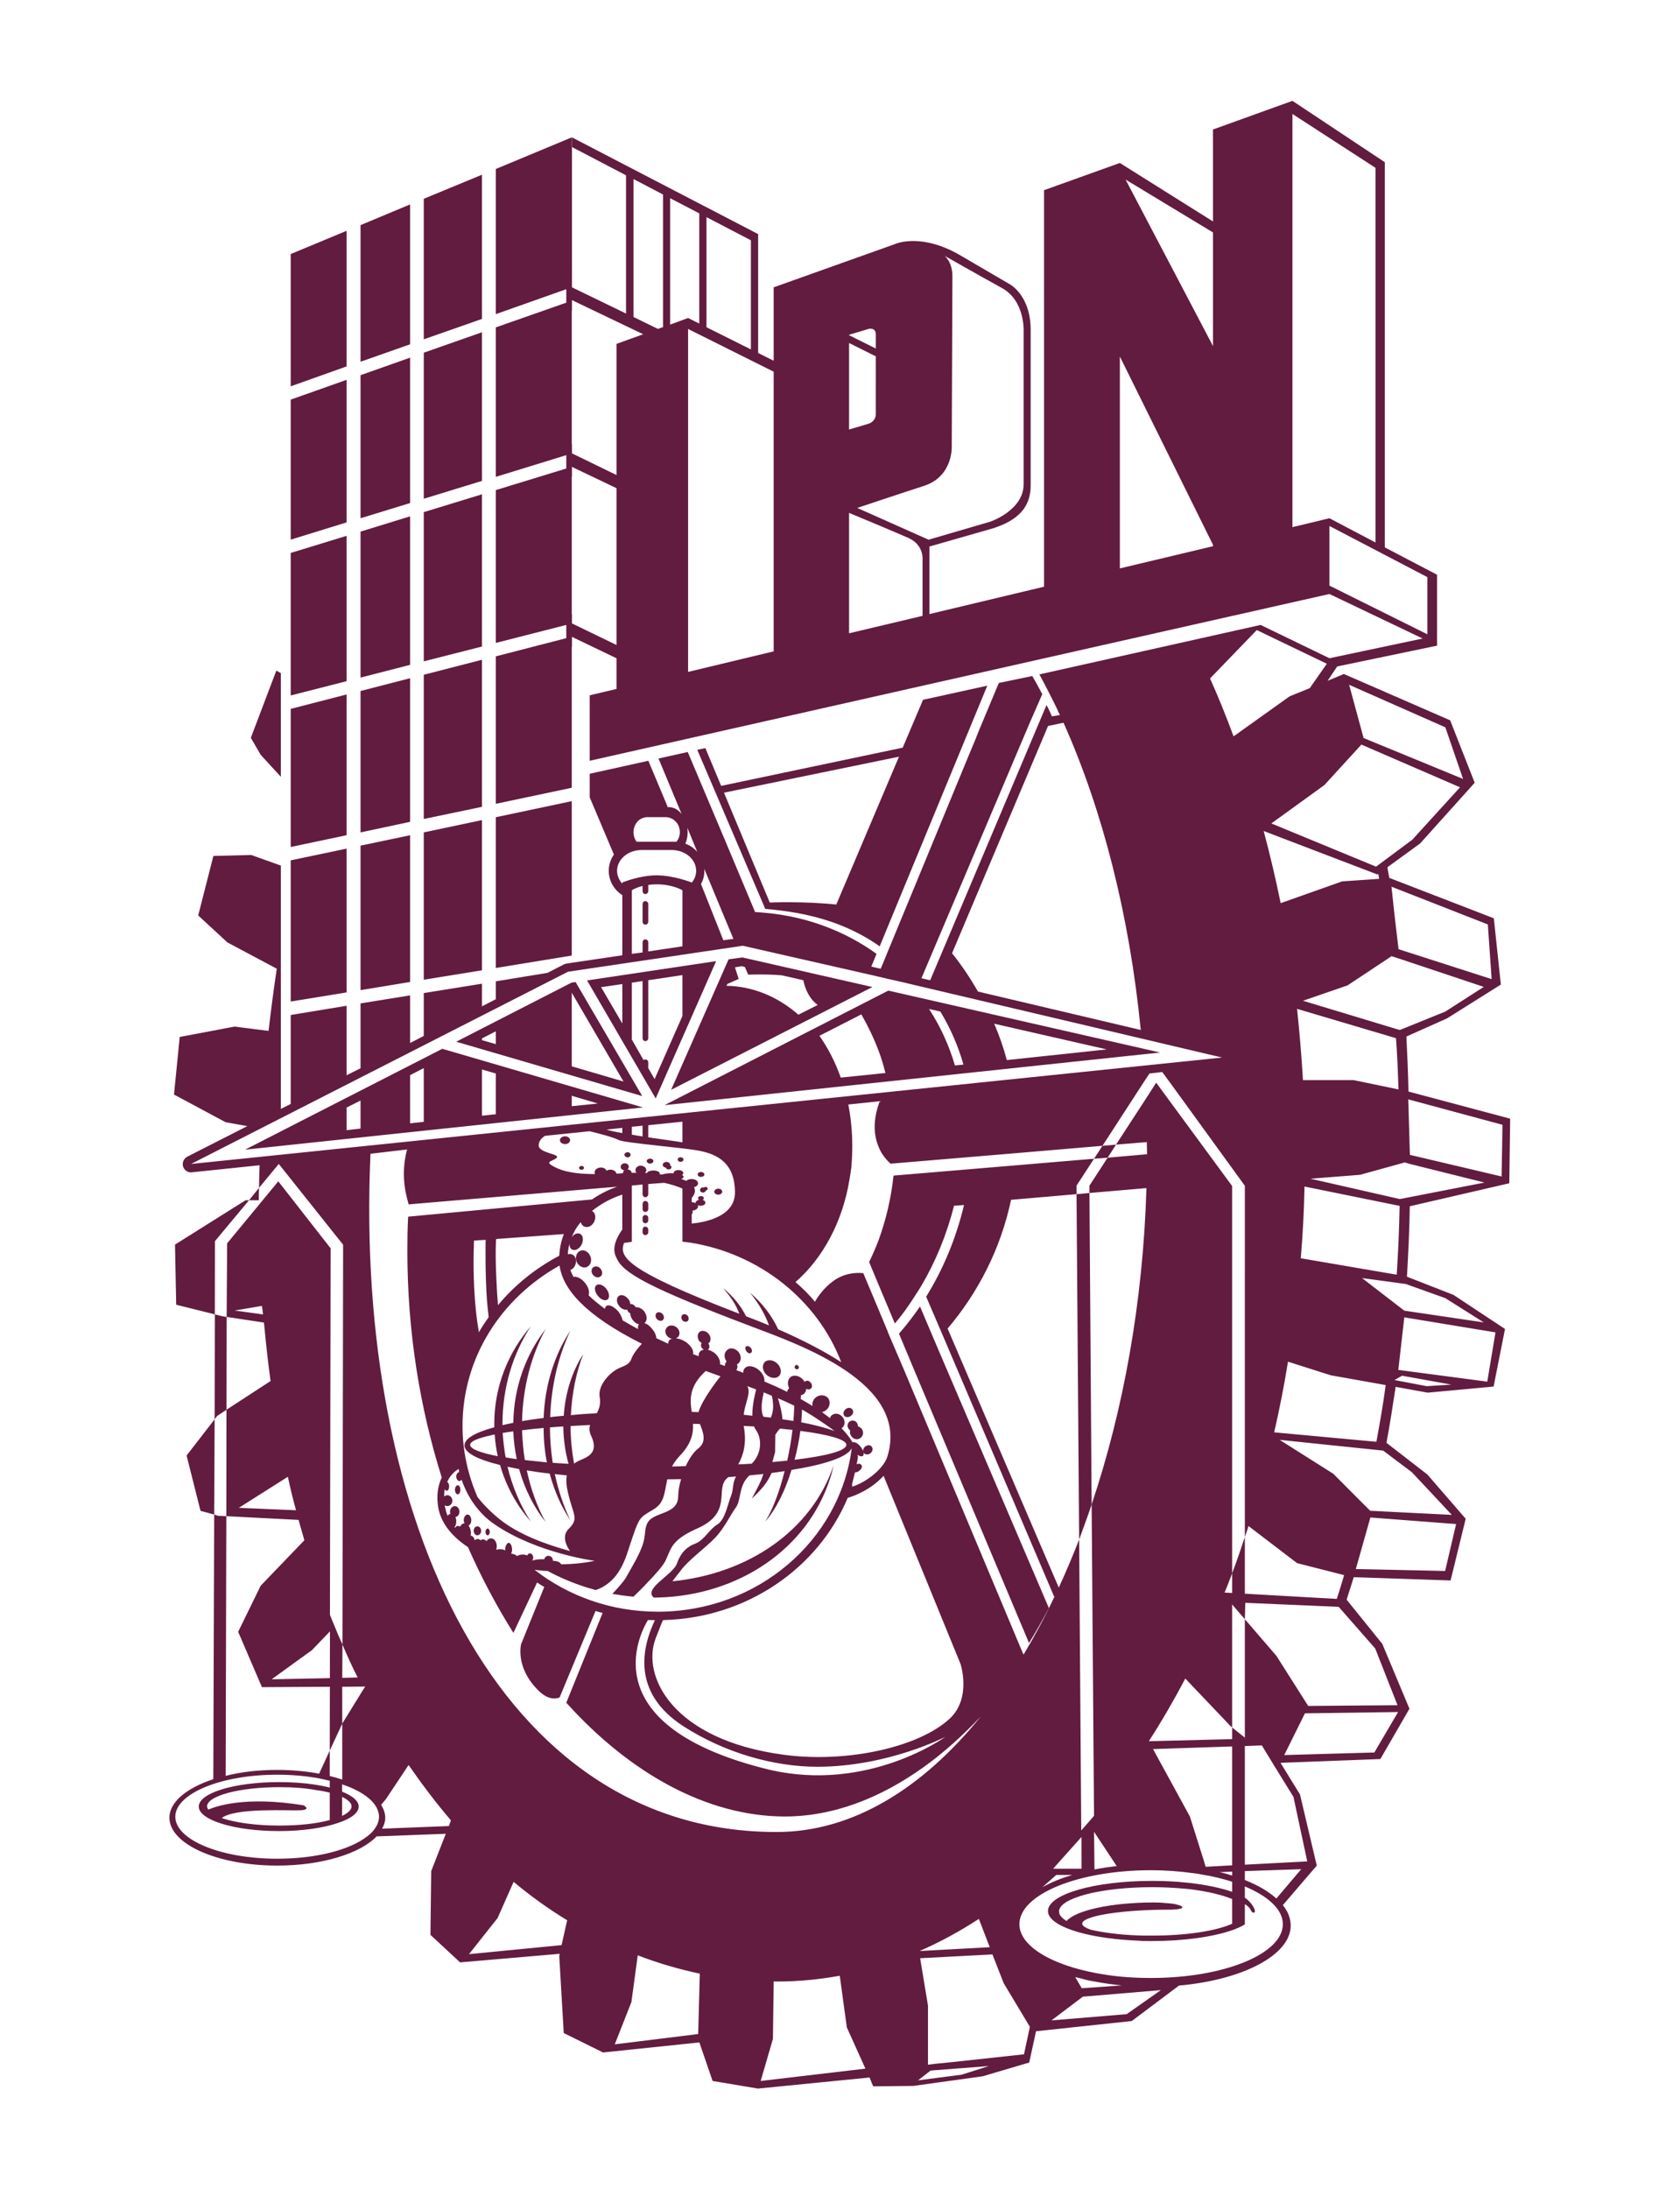 <?xml version="1.0" encoding="UTF-8" standalone="no"?>
<svg
   xmlns:dc="http://purl.org/dc/elements/1.1/"
   xmlns:cc="http://creativecommons.org/ns#"
   xmlns:rdf="http://www.w3.org/1999/02/22-rdf-syntax-ns#"
   xmlns:svg="http://www.w3.org/2000/svg"
   xmlns="http://www.w3.org/2000/svg"
   viewBox="0 0 812.599 1058.268"
   height="1058.268"
   width="812.599"
   xml:space="preserve"
   id="svg2"
   version="1.1"><defs
     id="defs6"><clipPath
       id="clipPath18"
       clipPathUnits="userSpaceOnUse"><path
         id="path16"
         d="M 0,793.701 H 609.449 V 0 H 0 Z" /></clipPath></defs><g
     transform="matrix(1.333,0,0,-1.333,0,1058.268)"
     id="g10"><g
       id="g12"><g
         clip-path="url(#clipPath18)"
         id="g14"><g
           transform="translate(326.206,519.454)"
           id="g20"><path
             id="path22"
             style="fill:#621c3f;fill-opacity:1;fill-rule:nonzero;stroke:none"
             d="m 0,0 -22.756,-53.626 c -12.031,1.251 -24.135,0.729 -24.135,0.729 l -16.611,39.838 z m -7.336,-68.54 c 0.108,-0.093 0.156,-0.206 0.317,-0.285 L 32.043,25.754 8.731,20.635 1.346,3.267 l -65.875,-13.853 -5.723,13.693 -2.947,-0.619 24.674,-57.7 c 15.531,-1.299 28.951,-4.895 41.189,-13.328" /></g><g
           transform="translate(373.384,197.992)"
           id="g24"><path
             id="path26"
             style="fill:#621c3f;fill-opacity:1;fill-rule:nonzero;stroke:none"
             d="m 0,0 c 2.551,4.089 4.879,8.303 7.225,12.631 l -41.248,96.383 -5.532,13.028 c -2.377,-3.473 -4.914,-6.754 -7.623,-9.86 l 4.641,-11.093 z" /></g><g
           transform="translate(101.901,512.166)"
           id="g28"><path
             id="path30"
             style="fill:#621c3f;fill-opacity:1;fill-rule:nonzero;stroke:none"
             d="m 0,0 v 37.588 l -1.631,0.918 -9.252,-24.371 3.578,-6.181 z" /></g><g
           transform="translate(524.454,323.059)"
           id="g32"><path
             id="path34"
             style="fill:#621c3f;fill-opacity:1;fill-rule:nonzero;stroke:none"
             d="m 0,0 13.945,-8.797 -28.84,4.264 -15.324,11.822 15.879,-2.156 z m 15.217,-30.283 -32.284,4.262 2.172,19.064 33.09,-5.452 z m -21.965,-1.635 -11.713,2.221 2.773,1.568 17.877,-3.232 z m -5.356,-31.25 14.45,-15.436 -28.985,1.459 h -0.57 l -2.565,2.537 -10.888,10.919 -19.459,12.298 37.57,-3.901 z m 12.026,-35.782 -32.281,0.696 h -0.124 l 5.118,18.114 0.156,0.585 31.111,-2.377 z m -25.371,-28.115 8.097,-20.569 -32.408,-0.268 -2.849,4.481 -8.704,13.709 -11.439,13.264 v -42.947 l 0.08,-0.422 h -0.08 v 0.422 l -4.613,3.681 v -4.219 l -30.221,-0.761 c 4.658,7.227 9.062,14.836 13.232,22.725 l 16.323,-17.16 0.666,-0.585 v 44.625 l 4.613,-5.359 0.156,5.945 33.883,-1.443 z m -0.317,-37.719 -32.691,-0.933 7.512,15.137 33.798,0.474 z m -29.349,-16.098 5.006,-23.405 -22.643,-1.19 v 17.844 5.798 19.399 l 3.771,0.128 2.393,0.097 4.596,-7.544 z m -6.198,-36.861 c -2.82,2.534 -6.638,4.818 -11.439,6.705 v 3.232 l 20.459,0.697 z m -35.939,-2.252 c -0.793,0.256 -1.824,0.416 -3.219,0.524 -1.553,0.161 -3.375,0.287 -5.482,0.287 -15.326,0 -28.194,-2.885 -31.487,-6.718 -1.793,1.095 -2.742,2.233 -2.742,3.456 0,4.844 15.131,8.81 33.752,8.81 3.694,0 7.227,-0.16 10.569,-0.447 1.222,-0.064 2.38,-0.205 3.412,-0.313 6.273,-0.793 11.519,-2.048 15.084,-3.552 v -8.951 c -5.91,-2.649 -16.719,-4.301 -29.065,-4.301 h -1.506 c -1.187,0 -2.423,0 -3.582,0.064 -6.509,0.239 -12.422,0.986 -17.144,2.061 -1.949,0.698 -3.108,1.445 -3.108,2.221 0,2.628 12.868,4.849 29.19,5.054 h 2.346 c 0.509,0 0.953,0 1.394,0.051 4.041,0.122 4.44,1.088 1.588,1.754 m 19.887,12.016 v -1.447 c -1.455,0.46 -2.899,0.909 -4.563,1.242 z m -8.414,1.804 -1.192,-0.064 -0.713,2.381 -5.006,15.848 -13.377,24.468 28.702,0.947 v -26.637 -5.47 -11.012 z m 26.812,-20.885 c 0,-10.806 -21.457,-19.508 -47.826,-19.508 -5.992,0 -11.631,0.378 -16.91,1.255 -1.03,0.139 -2.11,0.313 -3.059,0.517 -16.447,3.091 -27.795,9.893 -27.795,17.736 0,10.808 21.315,19.574 47.764,19.574 5.324,0 10.619,-0.417 15.418,-1.082 1.142,-0.109 2.267,-0.332 3.33,-0.537 3.85,-0.601 7.432,-1.523 10.68,-2.554 v -3.658 c -3.645,1.253 -8.178,2.264 -13.344,2.962 -1.063,0.172 -2.219,0.288 -3.375,0.382 -3.883,0.429 -8.018,0.615 -12.346,0.615 -20.885,0 -37.763,-4.863 -37.763,-10.934 0,-5.305 13.218,-9.694 30.728,-10.647 1.236,-0.078 2.344,-0.078 3.582,-0.225 1.154,0 2.266,-0.012 3.453,-0.012 11.631,0 22.125,1.523 29.065,3.929 1.791,0.62 3.343,1.35 4.613,2.104 v 3.7 0.901 0.152 2.585 c 0.758,-0.408 1.744,-1.171 2.344,-2.487 0,0 0.349,-0.807 1.111,-0.519 0.682,0.205 -0.271,3.103 -3.455,5.355 v 0.077 4.012 c 8.414,-3.519 13.785,-8.324 13.785,-13.693 m -75.338,-19.176 c 1.426,-0.332 2.901,-0.741 4.405,-1.125 0.998,-0.224 1.984,-0.378 2.98,-0.557 2.98,-0.57 6.227,-1.03 9.525,-1.344 l -14.533,-1.031 z m 18.67,-13.455 -27.289,-2.265 11.393,8.605 28.287,2.374 z m -37.258,-14.564 -26.892,-2.917 -5.549,-0.55 -2.393,-0.301 v 21.422 l -2.849,17.193 26.24,1.382 4.088,-10.462 9.494,-15.798 z m -22.599,-7.384 -15.846,-2.059 4.563,3.551 21.14,1.631 z m 10.174,46.23 -25.465,-1.383 c 7.353,3.188 14.502,7.083 21.519,11.646 z m -77.016,41.789 c -100.949,-0.366 -153.643,113.288 -147.684,245.98 l 13.266,1.567 c -2.898,-10.87 0.586,-19.237 0.553,-19.919 l 75.654,6.418 c -2.471,-0.858 -5.768,-2.328 -9.094,-4.626 l -66.717,-6.244 c -0.238,-4.12 -0.285,-8.289 -0.285,-12.502 0,-29.258 4.563,-56.956 12.471,-82.093 -1.348,-2.915 -2.141,-6.768 -1.109,-11.646 1.189,-5.358 5.086,-9.953 10.632,-13.612 4.899,-11.143 10.459,-21.505 16.483,-31.109 l 8.588,18.271 c 1.822,-1.219 1.383,-0.887 2.615,-1.599 l -8.412,-20.761 c 0,0 -2.156,-8.209 5.908,-16.435 3.375,-3.531 6.164,-3.643 8.065,-2.898 l 13.029,31.362 c 0.793,-0.256 1.662,-0.476 2.584,-0.697 l -13.188,-32.568 c 23.233,-25.782 51.157,-41.125 78.983,-41.266 17.672,-0.077 34.961,6.577 50.918,18.083 7.148,5.13 13.947,11.268 20.492,18.175 -21.252,-26.226 -46.623,-41.806 -73.752,-41.881 m -6.104,-90.303 4.436,15.229 0.285,20.871 c 0.51,0 0.906,-0.031 1.383,-0.031 7.59,0 15.053,0.749 22.598,2.092 l 2.55,-18.715 6.75,-14.972 z m -22.675,17.021 -30.268,-3.737 6.035,15.337 2.297,16.944 c 7.389,-2.855 14.9,-5.024 22.52,-6.642 z m -49.573,32.247 -33.595,-3.275 10.365,13.071 5.83,13.156 c 6.244,-5.214 12.709,-9.86 19.432,-13.93 z m -40.871,43.191 -24.26,-0.954 c 0.76,1.286 1.155,2.648 1.155,3.992 0,1.6 -0.6,3.219 -1.504,4.646 l 1.742,2.093 8.225,12.361 c 4.961,-7.134 10.002,-13.821 15.355,-20.066 z m -38.761,10.582 c 2.156,-1.075 3.423,-2.2 3.423,-3.455 0,-1.254 -1.267,-2.374 -3.423,-3.455 z m -14.01,-3.058 c -21.28,3.436 -31.822,-0.378 -34.549,-1.568 -0.236,0.409 -0.44,0.761 -0.44,1.171 0,3.833 11.792,6.975 26.243,6.975 4.929,0 9.492,-0.333 13.439,-1.082 1.82,-0.217 3.326,-0.55 4.832,-0.902 v -6.334 -3.616 c -4.756,-1.299 -11.189,-1.996 -18.271,-1.996 -8.526,0 -16.147,1.074 -20.92,2.738 4.963,3.853 24.66,2.585 28.588,2.81 4.089,0.217 1.078,1.804 1.078,1.804 m 25.816,-8.555 c -0.68,-1.017 -1.664,-1.939 -2.789,-2.777 -6.275,-4.863 -18.494,-8.049 -32.566,-8.049 -20.444,0 -36.971,6.827 -36.971,15.247 0,8.35 16.527,15.228 36.971,15.228 5.134,0 9.969,-0.428 14.502,-1.189 1.55,-0.32 3.056,-0.653 4.562,-1.018 v -2.469 c -1.744,0.472 -3.613,0.805 -5.672,1.126 -3.902,0.587 -8.226,0.87 -12.787,0.87 -16.086,0 -29.066,-3.948 -29.066,-8.874 0,-4.896 12.98,-8.888 29.066,-8.888 8.575,0 16.194,1.126 21.485,2.962 4.677,1.522 7.466,3.628 7.466,5.926 0,2.048 -2.218,3.915 -6.007,5.406 v 2.662 c 6.562,-2.221 11.171,-5.355 12.757,-8.952 0.399,-0.908 0.635,-1.874 0.635,-2.79 0,-1.542 -0.557,-3.001 -1.586,-4.421 m -66.605,241.162 136.777,69.728 63.42,9.416 47.939,-10.904 4.36,-1.029 1.125,-0.256 5.594,-1.252 -0.049,-0.016 L -81.01,87.27 Z m 159.931,99.282 c 0,0 1.317,0.89 3.897,1.555 v -1.871 c 0,-0.602 0.428,-1.063 0.982,-1.063 0.606,0 1.078,0.461 1.078,1.063 v 2.204 c 0.903,0.188 1.901,0.253 3.059,0.253 5.801,0 9.336,-2.141 9.336,-2.141 v -20.346 l -12.395,-1.853 v 3.311 c 0,0.586 -0.472,1.063 -1.078,1.063 -0.554,0 -0.982,-0.477 -0.982,-1.063 v -3.676 l -3.897,-0.508 z m -5.359,7.054 c 0,4.122 3.965,7.529 8.844,7.529 h 10.967 c 4.962,0 8.89,-3.407 8.89,-7.529 0,-1.57 -0.586,-3.089 -1.615,-4.313 v 0.065 c 0,0 -6.514,2.598 -12.711,2.598 -6.244,0 -12.471,-2.598 -12.471,-2.598 v -0.44 c -1.189,1.314 -1.904,2.914 -1.904,4.688 m 22.789,13.994 c 0,-1.286 -0.473,-2.537 -1.268,-3.471 h -0.552 -13.231 -0.638 c -0.709,0.934 -1.139,2.185 -1.139,3.471 0,3.075 2.25,5.465 5.119,5.465 H -283 c 2.898,0 5.244,-2.39 5.244,-5.465 m 6.309,-7.134 c -1.143,1.334 -2.614,2.364 -4.325,2.982 0.553,1.266 0.838,2.677 0.838,4.152 0,0.603 -0.049,1.124 -0.129,1.663 z m 13.121,-31.567 -3.66,-0.473 -8.098,20.363 c 0.793,1.472 1.219,3.043 1.219,4.817 0,0.269 0,0.49 -0.034,0.714 z m 79.33,-5.198 34.834,82.425 5.611,1.186 c 14.166,-31.662 23.943,-69.902 28.031,-111.437 l -59.06,13.927 c -2.822,4.899 -5.912,9.541 -9.416,13.899 m 110.57,117.222 25.416,-12.218 -6.193,-8.859 -7.307,-2.962 -20.332,-14.514 c -2.664,7.208 -5.482,14.23 -8.541,20.996 z m 37.971,-41.535 35.779,-15.497 -17.32,-19.016 -13.137,-9.764 -38,15.673 19.254,13.928 z m 30.455,6.26 6.433,-18.73 -36.099,14.846 -5.242,19.305 z m -20.205,-83.467 0.664,0.457 3.031,-0.966 L 13.945,112.896 0,103.957 l -14.373,-5.829 -2.137,-0.856 -1.521,0.428 -33.629,10.172 16.195,5.58 z m 35.627,11.965 1.379,-19.826 -33.629,10.807 -0.158,0.065 -1.475,12.566 -1.08,10.081 z M -33.229,79.08 H -51.66 c -0.526,8.746 -1.239,17.32 -2.141,25.847 l 35.895,-10.635 c 0.474,-6.116 0.683,-12.313 0.92,-18.591 z m -32.693,90.359 41.264,-15.766 0.318,0.221 c 0.111,-0.619 0.238,-1.219 0.318,-1.808 l -13.392,-0.918 -22.342,-7.893 c -1.842,8.94 -3.869,17.622 -6.166,26.164 M -240.1,-165.602 c -40.238,5.356 -51.791,28.539 -46.386,42.372 1.298,3.25 2.011,5.231 2.613,6.466 30.381,0.697 56.322,18.843 67.006,44.326 2.66,0.777 8.541,3.073 13.027,8.003 l 27.922,-68.24 c 0,0 4.041,-12.264 -3.789,-19.696 -10.869,-10.301 -37.004,-16.372 -60.393,-13.231 m -49.256,48.854 c 0.873,-0.016 1.635,-0.016 2.553,-0.016 -4.615,-9.713 -8.67,-26.275 10.397,-38.542 14.847,-9.541 32.613,-14.654 48.619,-14.654 25.654,0.046 46.418,10.885 46.418,10.885 0,0 -28.035,-20.399 -64.104,-11.915 -63.898,15.607 -47.211,48.681 -43.883,54.242 m -72.753,45.275 c -0.51,0 -0.952,-0.188 -1.188,-0.473 0,0.966 0.076,1.82 0.205,2.614 0.236,-0.318 0.473,-0.522 0.744,-0.522 0.522,0 0.871,0.713 0.871,1.648 0,0.745 -0.316,1.379 -0.713,1.535 1.475,3.36 4.137,4.709 4.137,4.709 0,0 0.08,-0.395 0.236,-1.127 -0.554,-0.015 -1.078,-0.712 -1.078,-1.586 0,-0.901 0.524,-1.648 1.159,-1.648 0.316,0 0.525,0.192 0.761,0.477 1.535,-4.389 4.959,-11.568 12.346,-16.434 15.324,-10.301 35.973,-12.995 35.973,-12.995 -3.854,-0.79 -7.942,-1.235 -12.188,-1.235 -0.316,0.73 -1.473,1.235 -2.93,1.235 h -0.048 v 0.096 c 0,0.966 -0.713,1.728 -1.635,1.728 -0.789,0 -1.346,-0.57 -1.504,-1.239 h -0.92 c -1.344,0 -2.486,-0.189 -3.404,-0.489 0.156,0.284 0.316,0.65 0.316,1.03 0,0.87 -0.556,1.584 -1.189,1.584 -0.477,0 -0.762,-0.286 -0.951,-0.743 -0.477,0.189 -0.997,0.314 -1.6,0.314 -0.824,0 -1.506,-0.173 -2.139,-0.554 -0.429,0.477 -1.238,0.81 -2.109,0.858 0.16,0.425 0.316,0.886 0.316,1.455 0,1.363 -0.584,2.49 -1.218,2.49 -0.633,0 -1.286,-1.127 -1.286,-2.49 0,-0.109 0.08,-0.203 0.08,-0.268 -0.505,0.268 -1.187,0.46 -1.933,0.46 -0.553,0 -1.029,-0.08 -1.395,-0.224 0.08,0.352 0.205,0.81 0.205,1.287 0,1.568 -0.918,2.867 -2.105,2.867 -0.682,0 -1.238,-0.382 -1.635,-1.032 -0.316,0.429 -0.791,0.65 -1.267,0.65 -0.366,0 -0.553,-0.093 -0.87,-0.316 -0.289,0.256 -0.605,0.459 -1.046,0.459 -0.428,0 -0.793,-0.203 -1.143,-0.475 -0.047,0.904 -0.68,1.618 -1.393,1.68 0,0.364 0.079,0.605 0.079,0.857 0,1.234 -0.397,2.141 -0.874,2.821 0.59,0.301 0.999,0.966 0.999,1.916 0,1.142 -0.633,2.076 -1.315,2.076 -0.758,0 -1.424,-0.934 -1.424,-2.076 0,-0.365 0.11,-0.794 0.317,-1.125 -0.682,0 -1.285,-0.426 -1.635,-1.188 -0.236,0.157 -0.473,0.269 -0.678,0.269 -0.556,0 -0.906,-0.316 -1.189,-0.714 -0.033,0.065 -0.114,0.162 -0.16,0.237 0.396,0.477 0.632,1.286 0.632,2.156 0,0.586 -0.076,1.063 -0.312,1.507 0.836,0.157 1.471,0.934 1.471,1.949 0,1.095 -0.762,2.045 -1.664,2.045 -0.95,0 -1.758,-0.95 -1.758,-2.045 0,-0.268 0.047,-0.54 0.158,-0.761 -0.477,-0.092 -0.793,-0.413 -1.029,-0.713 -0.319,0.713 -0.59,1.491 -0.713,2.284 -0.114,0.489 -0.319,1.074 -0.35,1.536 0.35,-0.221 0.633,-0.301 0.983,-0.301 0.998,0 1.791,0.869 1.791,1.947 0,1.078 -0.793,1.997 -1.791,1.997 m 63.468,96.354 c -1.506,-2.044 -4.248,-6.546 -2.107,-10.269 2.217,-5.499 11.996,-10.887 48.681,-24.772 17.323,-6.591 57.987,-20.503 49.602,-47.288 -1.504,-4.846 -8.414,-9.697 -12.852,-10.95 0.112,0.316 0.194,0.588 0.317,0.873 l -0.412,-0.493 c 0.207,0.793 0.681,2.822 1.205,4.85 0.474,0 1.062,0.079 1.535,0.554 0.891,0.633 1.207,1.571 0.762,2.172 -0.397,0.413 -1.03,0.508 -1.711,0.205 0.318,1.335 0.476,2.364 0.476,2.552 0,0.19 -0.033,0.506 -0.158,0.886 0.76,-0.537 1.522,-0.761 1.951,-0.409 0.315,0.222 0.364,0.698 0.237,1.267 0.047,-0.096 0.078,-0.144 0.127,-0.237 0.472,-0.652 1.584,-0.684 2.375,-0.08 0.839,0.65 1.029,1.68 0.476,2.377 -0.476,0.698 -1.553,0.714 -2.379,0.065 -0.552,-0.445 -0.793,-1.079 -0.759,-1.635 -0.19,0.444 -0.428,0.998 -0.872,1.539 -0.998,1.282 -2.263,1.947 -2.929,1.599 -0.842,1.475 -2.188,3.203 -4.03,5.135 0,0 0.129,0 0.209,0.096 1.075,0.821 1.268,2.662 0.19,3.945 -1.029,1.299 -2.776,1.617 -3.854,0.713 -0.423,-0.237 -0.584,-0.666 -0.713,-1.094 -0.949,0.713 -1.931,1.459 -2.929,2.204 0.476,0.064 1.029,0.285 1.506,0.698 1.423,1.061 1.664,3.01 0.757,4.357 -1.074,1.222 -3.025,1.379 -4.404,0.317 -1.078,-0.779 -1.519,-2.076 -1.234,-3.184 -1.348,0.79 -2.789,1.677 -4.373,2.566 0.156,0.396 0.156,0.871 0.08,1.346 0.441,0.065 0.789,0.238 1.105,0.462 0.526,0.473 0.809,1.106 0.873,1.884 0.571,-0.317 1.157,-0.333 1.6,0 0.635,0.444 0.635,1.491 0.033,2.205 -0.586,0.758 -1.506,0.933 -2.107,0.44 0,-0.031 -0.033,-0.124 -0.114,-0.155 -0.125,0.188 -0.205,0.348 -0.361,0.568 -1.346,1.681 -3.486,2.189 -4.758,1.191 -1.074,-0.858 -1.234,-2.585 -0.472,-4.105 -0.049,0 -0.049,-0.048 -0.161,-0.08 -0.365,-0.3 -0.488,-0.714 -0.601,-1.19 -2.457,1.27 -5.246,2.473 -8.258,3.771 0.16,1.223 -0.473,2.759 -1.756,3.933 -1.744,1.679 -4.201,2.156 -5.359,0.87 -0.393,-0.397 -0.553,-0.983 -0.553,-1.664 -0.842,0.35 -1.662,0.681 -2.504,0.966 0.444,0.634 0.524,1.395 0.239,2.109 0.125,0.08 0.285,0.159 0.365,0.221 1.267,0.904 1.299,2.853 0.238,4.2 -1.111,1.395 -2.951,1.808 -4.09,0.858 -1.238,-0.97 -1.363,-2.822 -0.285,-4.217 -0.428,-0.397 -0.637,-1.062 -0.637,-1.664 -0.633,0.254 -1.185,0.477 -1.74,0.633 0.156,1.299 -0.557,2.963 -2.107,4.169 -0.762,0.538 -1.584,0.966 -2.426,1.127 0.049,0 0.08,0 0.156,0.012 0.637,0.509 0.686,1.443 0.129,2.237 0,0 0,0.032 -0.08,0.032 0.08,0 0.16,0 0.191,0.092 0.918,0.654 0.918,2.172 0.049,3.298 -0.953,1.171 -2.394,1.476 -3.299,0.791 -0.918,-0.698 -0.951,-2.249 -0.125,-3.391 0.286,-0.253 0.602,-0.522 0.838,-0.665 -0.365,-0.506 -0.316,-1.284 0.16,-1.917 0.19,-0.221 0.397,-0.332 0.633,-0.489 -0.601,-0.113 -1.109,-0.32 -1.474,-0.794 -0.317,-0.445 -0.473,-0.998 -0.397,-1.599 -0.682,0.236 -1.266,0.521 -2.029,0.758 0.318,1.427 -0.869,3.251 -2.85,4.565 -1.158,0.697 -2.344,1.126 -3.375,1.171 0.35,0.159 0.791,0.413 0.983,0.793 0.681,1.094 0.205,2.598 -0.983,3.376 -1.269,0.841 -2.869,0.601 -3.502,-0.49 -0.715,-1.094 -0.236,-2.601 0.949,-3.392 0.366,-0.224 0.682,-0.348 1.125,-0.411 -0.523,-0.161 -0.916,-0.413 -1.158,-0.795 -0.156,-0.268 -0.236,-0.633 -0.236,-1.029 -1.473,0.697 -2.9,1.378 -4.295,2.011 -0.029,0.951 -0.506,2.157 -1.424,3.235 -0.842,1.123 -1.904,1.949 -2.902,2.218 1.158,0.922 1.031,2.789 -0.08,4.295 -0.838,1.032 -2.057,1.569 -3.059,1.472 -0.076,0.16 -0.076,0.209 -0.236,0.318 -0.43,0.621 -1.078,0.936 -1.744,0.808 -0.047,0.634 -0.237,1.316 -0.762,1.885 -1.029,1.318 -2.582,1.743 -3.406,1.078 -0.998,-0.745 -0.871,-2.361 0.111,-3.597 0.795,-1.078 2.029,-1.57 2.902,-1.345 0.123,-0.237 0.205,-0.557 0.393,-0.778 0.209,-0.253 0.557,-0.477 0.762,-0.601 0,-0.793 0.316,-1.697 0.951,-2.474 0.637,-0.793 1.346,-1.299 2.187,-1.49 -0.316,-0.395 -0.445,-0.998 -0.316,-1.728 -1.996,1.062 -3.854,2.157 -5.611,3.171 -0.157,0.95 -0.711,1.995 -1.424,3.073 -1.588,1.856 -3.535,2.871 -4.518,2.109 -0.254,-0.22 -0.443,-0.586 -0.443,-1.03 -2.299,1.696 -4.375,3.36 -5.959,4.93 0.441,1.123 0,2.914 -1.268,4.466 -1.269,1.635 -2.98,2.474 -4.215,2.221 -0.476,0.856 -0.792,1.632 -1.142,2.473 0.666,0.268 1.348,0.805 1.695,1.616 0.762,1.615 0.317,3.358 -0.902,3.992 -0.524,0.236 -1.11,0.285 -1.711,0.128 0.078,1.283 0.268,2.565 0.601,3.723 0,-0.933 0.317,-1.727 0.983,-2.028 1.109,-0.568 2.66,0.284 3.455,1.868 0.762,1.587 0.477,3.283 -0.586,3.836 -1.078,0.461 -2.236,-0.08 -3.025,-1.251 0.789,2.044 1.867,3.865 3.263,5.499 0.188,-0.696 0.584,-1.253 1.217,-1.57 1.287,-0.633 2.951,0.161 3.664,1.728 0.742,1.539 0.475,3.203 -0.793,3.899 3.612,2.898 7.653,4.895 10.998,5.91 z m 0,34.991 c -2.74,0.473 -4.404,0.838 -5.718,1.282 l 5.718,0.602 z m 7.352,-1.224 c -1.518,0.241 -2.822,0.447 -3.897,0.654 v 2.866 l 3.897,0.382 z m 14.455,-2.136 c -0.635,0.096 -1.238,0.189 -1.996,0.316 -4.045,0.586 -7.496,1.063 -10.399,1.504 v 4.393 l 12.395,1.283 z m 57.621,-79.728 c -5.879,3.787 -13.473,7.828 -22.885,11.933 -2.297,4.96 -5.752,9.492 -10.236,13.28 3.09,-3.771 5.322,-7.496 6.937,-11.886 -2.408,1.032 -4.877,1.997 -7.539,3.011 -0.271,0.126 -0.556,0.222 -0.793,0.285 -1.873,3.836 -4.722,7.243 -8.338,10.254 2.694,-3.171 4.565,-5.705 5.881,-9.319 -41.455,15.909 -43.644,20.666 -41.853,25.626 0,0.048 0.113,0.063 0.113,0.063 0.949,0.141 1.787,0.253 2.74,0.413 v 3.122 17.273 l 3.897,0.381 v -3.503 c 0,-0.634 0.428,-1.095 0.982,-1.095 0.606,0 1.078,0.461 1.078,1.095 v 3.677 l 5.754,0.444 c 2.66,-0.555 5.086,-1.412 6.641,-2.077 V 23.644 20.476 c 0.902,-0.128 1.771,-0.192 2.662,-0.304 25.4,-3.993 46.385,-20.932 54.959,-43.388 m -14.502,-21.805 c 0.127,1.551 0.236,3.074 0.285,4.641 1.379,-0.87 2.854,-1.663 4.041,-2.44 2.821,-1.869 5.563,-3.677 7.75,-5.371 -3.058,1.125 -7.226,2.251 -12.076,3.17 m -0.316,-3.124 c 10.412,-1.362 16.687,-3.137 16.687,-5.038 0,-2.156 -7.117,-4.025 -18.797,-5.436 0.922,3.408 1.633,7.019 2.11,10.474 m -10.159,-11.298 0.983,3.583 0.08,6.29 c 0.365,0.616 0.918,1.41 1.711,2.267 1.553,-0.192 3.09,-0.32 4.533,-0.477 -0.445,-3.599 -1.078,-7.431 -1.918,-11.155 -1.697,-0.16 -3.488,-0.321 -5.389,-0.508 m -10.285,12.377 c -0.08,0.252 -0.08,0.538 -0.125,0.73 1.344,-0.081 2.533,-0.161 3.77,-0.192 0.158,-0.442 0.363,-0.87 0.603,-1.156 2.453,-3.375 2.106,-8.782 -1.443,-12.345 -1.615,-0.097 -3.25,-0.208 -4.914,-0.256 1.984,3.455 3.012,7.799 2.109,13.219 m -23.281,-10.08 c 4.17,4.36 4.93,8.036 4.77,11.568 0.794,-0.028 1.695,-0.028 2.505,-0.077 1.299,-3.203 2.489,-6.497 -0.681,-8.923 -1.631,-1.253 -3.215,-3.615 -4.453,-6.325 -1.616,-0.109 -3.295,-0.109 -4.993,-0.14 0.747,1.33 1.584,2.598 2.852,3.897 m -47.144,10.285 c 1.599,0.159 3.214,0.205 4.849,0.333 0.047,-4.754 0.711,-9.332 1.901,-13.549 -1.979,0.143 -3.883,0.205 -5.75,0.364 -0.602,4.138 -1,8.431 -1,12.852 m -10.129,-1.063 c 2.394,0.318 4.978,0.621 7.832,0.842 0,-4.297 0.394,-8.493 1.187,-12.474 -2.822,0.3 -5.515,0.589 -8.017,0.841 -0.557,3.487 -0.84,7.115 -1.002,10.791 m -8.811,-9.396 c -6.225,1.235 -10.012,2.583 -10.012,4.137 0,1.346 3.262,2.598 8.905,3.74 0.158,-2.646 0.554,-5.31 1.107,-7.877 m 1.791,8.43 c 1.16,0.224 2.506,0.413 3.854,0.57 0.109,-3.391 0.601,-6.846 1.234,-10.078 -1.363,0.205 -2.74,0.428 -4.025,0.649 -0.504,2.854 -0.87,5.865 -1.063,8.859 m 31.965,-0.745 c 2.711,-5.531 0.08,-7.511 -3.375,-8.923 -0.998,-0.409 -1.9,-0.838 -2.693,-1.471 -0.762,4.308 -1.268,8.89 -1.268,13.66 2.217,0.108 4.643,0.253 7.066,0.381 -0.316,-1.078 -0.316,-2.203 0.27,-3.647 m 39.082,8.289 c -0.842,0.032 -1.668,0.096 -2.457,0.096 -0.682,4.594 -1.031,9.176 5.07,14.847 1.524,-0.522 3.059,-1.125 4.658,-1.679 0.27,-0.096 0.477,-0.14 0.713,-0.252 -1.154,-1.412 -6.67,-8.526 -7.984,-13.012 m 19.537,-1.299 c -1.029,0.14 -2.027,0.221 -3.135,0.366 0.553,4.641 2.694,7.668 1.344,10.377 1.029,-0.396 2.107,-0.806 3.186,-1.202 -0.317,-1.239 -1.471,-5.596 -1.395,-9.541 m 7.07,7.272 c 0.95,-3.929 0.315,-6.574 -0.396,-7.953 -0.842,0.125 -1.711,0.236 -2.617,0.317 -0.807,1.535 -1.03,4.185 0.08,8.73 l -0.477,0.285 c 1.143,-0.458 2.301,-0.918 3.41,-1.379 m 8.147,-3.612 c -0.08,-1.824 -0.129,-3.66 -0.32,-5.563 -1.268,0.223 -2.631,0.444 -3.977,0.616 -0.158,2.775 -1.236,6.422 -1.633,7.64 2.11,-0.901 4.106,-1.823 5.93,-2.693 m -114.944,-33.121 c -3.455,7.988 -5.433,16.655 -5.433,25.77 0,24.88 14.182,46.493 35.225,58.174 1.111,-8.382 9.019,-17.941 29.859,-28.367 -0.793,-0.81 -3.043,-3.36 -3.805,-5.451 -0.918,-2.631 -3.455,-2.631 -5.721,-4.057 -2.343,-1.444 -6.464,-5.548 -5.798,-9.762 0.476,-2.568 -0.192,-4.376 -1.032,-5.928 -3.265,-0.157 -6.4,-0.38 -9.414,-0.697 0.397,8.145 1.985,15.69 4.485,22.107 -3.928,-6.086 -6.514,-13.801 -7.067,-22.328 -1.713,-0.112 -3.295,-0.317 -4.929,-0.492 0.412,11.76 3.105,22.52 7.322,31.297 -5.639,-8.413 -9.256,-19.521 -9.697,-31.614 -2.743,-0.332 -5.438,-0.714 -7.832,-1.123 0.289,12.407 3.423,23.942 8.543,33.355 -7.1,-9.174 -11.522,-20.964 -11.709,-33.976 -1.348,-0.252 -2.694,-0.585 -3.932,-0.855 v 0.447 c 0,13.262 3.803,25.512 10.285,35.415 -8.258,-9.57 -13.264,-21.883 -13.264,-35.415 0,-0.447 0.034,-0.811 0.034,-1.208 -6.912,-1.883 -10.842,-4.104 -10.842,-6.593 0,-2.678 4.803,-5.119 12.916,-7.099 2.172,-7.669 6.037,-14.675 11.156,-20.522 -3.82,5.847 -6.672,12.585 -8.461,19.888 1.346,-0.285 2.774,-0.552 4.215,-0.841 1.982,-7.16 5.275,-13.705 9.602,-19.221 -3.09,5.624 -5.356,11.934 -6.827,18.748 2.534,-0.413 5.356,-0.857 8.301,-1.158 1.711,-6.306 4.248,-12.074 7.512,-16.941 -2.424,4.99 -4.293,10.635 -5.639,16.752 1.453,-0.16 2.85,-0.317 4.356,-0.476 -0.317,-1.633 -0.192,-3.677 0.443,-6.403 1.982,-8.304 4.012,-9.175 0.272,-12.947 -2.696,-2.582 -0.875,-6.245 0.441,-8.081 -8.699,2.361 -18.746,6.053 -25.531,11.537 -3.424,2.757 -6.037,5.499 -8.034,8.065 m 50.444,117.271 c -0.238,0.824 -1.08,1.458 -2.268,1.458 -0.474,0 -0.902,-0.159 -1.343,-0.38 -0.274,0.65 -1.079,1.157 -2.03,1.157 -1.269,0 -2.301,-0.777 -2.301,-1.758 0,-0.256 0.034,-0.477 0.161,-0.634 -5.246,0 -10.125,0.537 -13.549,2.041 -5.879,2.665 -1.822,2.441 -0.397,3.851 1.426,1.46 -6.513,1.648 -6.513,4.534 0,1.727 1.314,2.838 2.312,3.455 l 16.166,1.664 c 3.217,-0.762 8.811,-2.249 10.443,-3.139 2.141,-1.186 24.34,-2.822 29.823,-4.04 5.515,-1.188 12.474,-3.884 12.474,-15.056 0,-8.89 -11.252,-10.854 -15.689,-11.236 v 3.299 c 0.189,0.253 0.348,0.554 0.348,0.87 0,0.189 -0.032,0.38 -0.112,0.492 1.19,0.142 2.061,0.742 2.061,1.521 0,0.156 0,0.284 -0.129,0.428 0.289,-0.08 0.605,-0.176 1.047,-0.176 0.953,0 1.744,0.476 1.744,1.094 0,0.505 -0.399,0.887 -0.998,1.015 0.24,0.159 0.443,0.316 0.443,0.649 0,0.445 -0.443,0.761 -1.029,0.761 -0.602,0 -1.078,-0.316 -1.078,-0.761 0,-0.22 0.16,-0.474 0.316,-0.602 -0.666,-0.159 -1.187,-0.525 -1.187,-1.062 0,-0.032 0.029,-0.128 0.029,-0.16 -0.346,0.24 -0.951,0.353 -1.455,0.353 v 1.535 c 1.267,1.503 1.426,2.789 0.822,3.916 0.873,0.205 1.475,0.742 1.475,1.423 0,0.857 -1.03,1.539 -2.346,1.539 -0.869,0 -1.506,-0.269 -1.947,-0.682 -0.557,0.253 -1.192,0.49 -1.776,0.713 0.504,0.254 0.825,0.475 0.825,0.743 0,0.272 -0.192,0.477 -0.588,0.685 0.267,0.172 0.476,0.441 0.476,0.711 0,0.603 -0.793,1.078 -1.744,1.078 -1.047,0 -1.76,-0.475 -1.76,-1.078 0,-0.033 0,-0.062 0.049,-0.111 -0.316,0 -0.635,0.049 -0.842,0.049 -1.423,0 -2.66,-0.208 -3.406,-0.493 -0.361,0.016 -0.681,0.08 -0.967,0.129 0.049,0.048 0.161,0.172 0.161,0.269 0,0.601 -1.11,1.078 -2.331,1.078 -1.236,0 -2.234,-0.429 -2.343,-0.921 -0.241,0 -0.446,0.047 -0.713,0.063 0.267,0.257 0.472,0.589 0.472,0.95 0,0.922 -0.919,1.666 -2.076,1.666 -1.031,0 -1.851,-0.744 -1.851,-1.666 0,-0.317 0.107,-0.6 0.314,-0.917 h -1.709 c -0.082,0.665 -0.683,1.206 -1.51,1.206 0.27,0.252 0.479,0.553 0.479,0.965 0,0.698 -0.635,1.283 -1.475,1.283 -0.761,0 -1.472,-0.585 -1.472,-1.283 0,-0.713 0.633,-1.254 1.363,-1.254 -0.332,-0.252 -0.525,-0.6 -0.525,-1.013 v -0.062 c -0.838,-0.049 -1.551,-0.111 -2.344,-0.159 M -344.52,19.871 c 0,0.573 0,1.078 0.127,1.588 l 24.547,1.787 c -0.918,-2.328 -1.521,-4.911 -1.678,-7.856 -8.607,-4.551 -16.199,-10.651 -22.234,-17.942 -0.43,5.135 -1.031,15.817 -0.762,22.423 m -8.017,-12.422 c -0.113,3.976 -0.113,8.478 0.078,13.436 l 4.215,0.269 c -0.047,-3.026 -0.156,-12.566 0.476,-21.786 0.157,-2.109 0.397,-4.218 0.633,-6.246 -1.265,-1.822 -2.504,-3.614 -3.535,-5.483 -0.6,3.248 -1.584,9.968 -1.867,19.81 m 22.09,-106.004 c 0.16,-0.015 0.316,-0.015 0.507,-0.015 0.475,-0.113 0.92,-0.161 1.393,-0.161 0.906,-0.14 1.904,-0.219 2.822,-0.219 4.358,-2.363 9.018,-4.311 13.854,-5.881 1.201,-0.35 2.392,-0.698 3.531,-1.03 1.84,0.556 3.932,1.664 6.039,3.723 1.998,1.996 3.77,4.819 5.244,9.019 4.85,14.676 4.008,12.948 10.018,16.687 3.801,2.361 3.691,6.26 4.721,10.714 1.71,0.029 3.328,0.062 5.007,0.062 -0.681,-2.202 -1.047,-4.342 -1.047,-6.151 0,-5.479 -5.783,-5.766 -9.158,-7.748 -3.535,-2.107 -2.345,-5.198 -3.535,-9.239 -1.156,-4.057 -4.611,-9.509 -6.006,-12.09 -0.238,-0.556 -0.713,-1.126 -1.154,-1.743 -1.272,-1.663 -3.014,-3.535 -4.045,-4.63 2.537,-0.425 5.119,-0.804 7.672,-1.013 1.348,1.302 3.295,3.186 5.119,5.182 2.822,2.902 5.641,6.037 6.547,7.973 1.994,4.261 1.994,7.179 10.646,11.22 14.057,5.767 7.178,14.373 11.475,18.431 0.205,0.188 0.441,0.364 0.602,0.568 0.982,0.064 1.98,0.113 2.849,0.221 -1.422,-2.329 -0.869,-4.593 -1.818,-6.955 -1.317,-3.25 -2.141,-8.702 -5.008,-10.461 -2.934,-1.757 -4.727,-5.625 -7.832,-6.86 -3.135,-1.142 -5.387,-3.235 -6.826,-7.275 -0.666,-2.077 -4.014,-4.501 -6.547,-6.814 -2.219,-2.044 -3.738,-4.056 -1.822,-5.562 0.664,0 1.265,0 1.855,0.031 28.604,0.842 53.942,17.336 62.199,43.518 0.51,1.441 0.825,2.916 1.19,4.423 -8.102,-23.898 -31.221,-39.335 -58.494,-42.06 0.873,1.217 1.855,2.408 2.693,3.486 2.856,4.089 9.256,8.574 12.742,12.25 3.553,3.708 5.451,8.161 7.592,11.059 2.029,2.823 0.871,7.941 4.928,11.618 1.742,0.191 3.375,0.316 5.041,0.507 -0.793,-2.584 -1.791,-4.405 -4.217,-8.954 3.549,3.392 5.689,5.785 7.164,9.304 1.615,0.252 3.246,0.473 4.754,0.681 -1.775,-7.115 -4.201,-13.756 -7.022,-18.289 3.963,4.549 7.258,11.283 9.526,18.734 12.203,1.947 20.299,4.706 21.836,7.825 v -0.109 c -4.324,-33.311 -34.102,-59.144 -70.33,-59.144 -16.955,0 -32.52,5.692 -44.705,15.167 m 195.111,-110.647 c -4.137,-1.19 -7.748,-2.706 -10.856,-4.434 l 5.012,4.434 z m -6.986,2.267 10.285,11.503 0.031,-11.503 z m 23.072,0.965 c -2.789,-0.334 -5.483,-0.711 -8.065,-1.235 l -0.16,13.66 z m 46.498,98.778 v -0.065 0.065 20.554 c -1.475,-4.469 -2.981,-8.857 -4.613,-13.17 v -7.128 -0.065 0.065 l -2.743,0.156 c 0.999,2.329 1.84,4.642 2.743,6.972 V 40.68 l -24.104,32.772 -3.455,4.706 -3.771,-5.881 -10.807,-16.589 11.172,0.92 c 0,-1.287 0.08,-2.585 0.08,-3.868 v -0.541 l -14.295,-1.25 -6.594,-10.141 v -2.662 l 20.68,1.774 c -1.219,-41.394 -8.414,-80.617 -19.887,-114.752 l 0.871,-112.895 c -0.633,-0.827 -3.82,-4.39 -4.642,-5.343 l -0.762,105.515 c -2.346,-5.976 -4.803,-11.808 -7.385,-17.433 l -40.347,93.958 c 11.187,13.169 19.304,29.113 23.029,46.702 l 23.754,2.045 v 3.091 l 6.353,9.76 -72.754,-6.117 c -0.873,-8.194 -2.742,-16.021 -5.355,-23.233 -1.078,-2.85 -2.236,-5.515 -3.504,-8.113 l 3.504,-8.397 5.832,-13.898 c 2.693,3.134 5.119,6.542 7.352,10.125 0.792,1.17 1.535,2.361 2.296,3.612 5.2,8.826 9.176,18.558 11.838,28.969 l 3.616,0.269 c -2.872,-12.026 -7.543,-23.262 -13.741,-33.246 l 5.912,-13.77 40.584,-95.149 c 0.078,0.11 0.159,0.253 0.237,0.35 l -0.159,-0.365 -0.078,0.015 c -3.455,-7.387 -7.226,-14.325 -11.158,-20.919 l -0.285,0.618 -43.012,102.499 -5.986,13.962 c 0,0.016 0.047,0.016 0.047,0.016 l -3.295,7.892 -5.611,13.361 c 0,0 -5.721,0.933 -10.76,-2.741 -3.662,-2.583 -5.832,-5.943 -6.799,-7.609 -2.092,2.585 -4.518,4.962 -7.068,7.131 9.855,8.528 17.115,21.806 19.621,37.274 0.283,1.475 0.472,2.978 0.679,4.485 0.205,2.582 0.317,5.151 0.317,7.75 0,5.198 -0.524,10.125 -1.426,14.897 l 11.363,1.188 c -0.047,-0.302 -0.209,-0.602 -0.316,-0.983 -1.158,-3.234 -2.664,-9.619 0,-15.705 0.822,-2.059 2.217,-4.103 4.277,-5.96 l 45.955,3.852 30.936,2.63 15.371,23.694 1.695,2.533 4.614,0.54 2.818,-3.82 27.166,-37.445 V -86.638 c 0.441,1.299 0.949,2.63 1.314,3.993 l 17.637,-13.453 17.068,-4.357 c -0.837,-2.918 -1.744,-5.788 -2.662,-8.622 z m 31.17,79.222 19.937,-3.551 c -0.906,-6.971 -2.14,-13.833 -3.375,-20.568 l -37.084,3.423 c 1.903,8.335 3.614,16.925 5.008,25.623 z m -363.174,-109.84 -21.125,-0.428 14.611,10.571 6.545,6.813 z m -34.549,133.326 9.893,1.678 0.426,-3.089 z m 397.248,284.555 35.545,-18.558 v -20.729 l -35.545,17.654 z m -13.424,-0.428 v 149.859 l 30.143,-19.539 V 274.079 l -16.719,8.795 z m -219.294,71.883 31.058,-15.501 V 234.588 l -31.058,-7.448 z m -42.139,-106.797 v 3.298 h -0.076 v 49.903 l 0.076,-0.049 v 3.615 l 16.166,-7.719 V 236.9 Z m 0,117.255 25.863,-12.377 -9.697,-3.485 v -47.575 l -16.166,7.86 v 3.331 l -0.076,0.029 v 48.369 h 0.076 z m 22.33,43.922 10.711,-5.617 v -48.098 l -1.869,-0.633 -8.842,4.309 z m 13.297,-52.797 v 45.833 l 10.57,-5.484 v -39.983 l -4.058,2.028 z m 29.301,-8.999 -16.118,8.049 v 39.929 l 16.118,-8.401 z m 42.771,7.448 v 0 c 1.395,0.349 2.553,-0.429 2.553,-1.824 v -5.307 l -9.701,4.834 v 0.156 z m 20.141,-56.909 c 10.41,3.441 9.968,14.104 9.968,14.104 0,0 0.239,56.845 0.239,61.963 0,5.128 -2.823,7.338 -2.823,7.338 0,0 12.235,-6.957 20.731,-11.649 8.619,-4.658 7.937,-16.021 7.937,-16.021 v -55.132 c 0,-9.572 -12.136,-13.629 -12.136,-13.629 l -22.36,-6.53 -25.863,11.52 c 0,0 13.785,4.63 24.307,8.036 m -5.559,-19.015 c 5.559,-2.585 4.928,-7.925 4.928,-7.925 v -20.238 l -26.658,-6.322 v 43.676 c 6.402,-2.649 17.765,-7.419 21.73,-9.191 m -21.73,70.806 9.701,-4.85 V 320.4 c 0,-1.346 -1.158,-2.773 -2.553,-3.231 l -7.148,-2.107 z m 98.255,-4.915 33.803,-68.3 v -0.493 l -33.803,-8.049 z m 33.803,3.788 -31.726,60.395 31.726,-19.176 z m 71.09,-273.272 33.943,-9.159 -0.316,-18.747 -33.279,7.844 -0.584,20.142 z m -1.029,-39.062 -2.346,0.49 C -16.75,25.038 -17.115,16.72 -17.637,8.511 l -34.816,5.958 c 0.713,8.572 1.189,17.211 1.345,26.021 l 34.518,-7.021 c 0.08,0.842 0.08,1.646 0.08,2.472 l -32.408,7.383 17.937,1.412 14.471,3.996 1.744,0.489 1.899,-0.537 27.086,-6.753 -32.125,-6.259 1.982,-3.455 3.025,1.11 36.102,8.35 0.316,23.423 -36.654,9.778 -0.24,0.081 c -0.125,6.701 -0.442,13.373 -0.758,19.935 l 14.736,6.578 19.539,12.265 -2.55,24.039 -37.717,14.578 -0.158,-0.06 c -0.332,1.379 -0.524,2.662 -0.729,4.008 l 11.838,8.59 19.826,22.059 -8.906,22.632 -38.559,16.796 -5.908,-2.457 3.485,5.198 36.228,7.544 v 25.719 l -18.953,9.921 v 139.545 0.159 l -33.52,22.257 -28.824,-10.389 v -33.358 l -33.803,21.211 -27.511,-9.873 V 258.041 l -41.582,-9.921 v 24.5 l 22.47,6.421 c 13.661,4.057 14.262,11.774 14.262,16.211 v 55.989 c 0,12.455 -7.512,16.465 -7.512,16.465 l -17.716,10.348 c -14.293,8.478 -23.661,4.382 -23.661,4.382 l -44.359,-15.808 V 339.99 l -5.641,2.822 v 43.119 l -67.556,35.086 v -3.51 l 19.619,-10.247 v -50.142 l -19.619,9.51 v 50.879 h -0.076 v 3.51 l -27.559,-11.475 v -52.644 l 25.574,9.048 v -4.881 l -25.574,-8.97 v -54.214 l 25.574,7.877 v -4.851 l -25.574,-7.828 v -55.433 l 25.574,6.53 v -4.802 l -25.574,-6.594 v -53.484 l 27.559,5.815 v 51.124 h 0.076 v 3.616 l 16.166,-7.768 v -11.124 l -9.729,-2.313 v -23.741 l 268.42,60.491 33.832,-16.15 -33.832,-7.147 -24.974,12.077 -80.268,-17.939 c 2.266,-4.2 4.5,-8.557 6.641,-12.995 0.187,-0.6 0.476,-1.174 0.824,-1.727 l -2.805,-0.477 h -0.129 c -0.076,0.269 -1.234,2.79 -1.947,4.089 l -42.219,-99.839 -3.17,0.745 6.229,14.676 23.041,54.31 5.832,13.769 3.027,7.115 1.457,3.423 4.262,9.749 c -1.471,2.741 -2.785,5.148 -3.627,6.573 l -12.139,-2.517 -7.402,-17.701 -1.346,-3.391 -2.377,-5.676 -0.601,-1.458 -21.996,-53.293 -6.674,-16.15 -1.109,-2.726 -1.344,-3.248 -1.524,0.319 -1.9,0.46 1.9,4.61 c -11.552,8.337 -25.371,13.503 -40.187,14.866 -1.348,0.142 -2.586,0.221 -3.885,0.301 l -10.045,23.976 -14.388,34.071 -10.604,-2.36 8.381,-20.144 c -1.266,1.619 -2.899,2.521 -4.799,2.521 h -0.287 l -0.236,0.713 -6.75,16.084 -21.282,-4.706 v -8.539 l 8.778,-20.763 c -1.159,-1.696 -1.871,-3.708 -1.871,-5.894 0,-3.679 1.98,-6.957 4.929,-8.842 v -21.806 l -20.174,-2.982 c -0.285,-0.044 -0.601,-0.188 -0.918,-0.268 l -6.072,-3.123 -18.744,-3.074 v -6.482 l -5.012,-2.582 v 8.21 l -21.123,-3.392 V 95.115 l -4.959,-2.567 v 17.272 l -17.988,-2.914 V 83.389 l -5.055,-2.537 v 25.197 l -20.283,-3.343 V 70.441 l -3.584,-1.807 v 50.141 9.477 28.652 l -10.759,3.836 -13.71,-0.348 -5.513,-21.585 10.568,-9.761 17.942,-9.558 c -1.11,-7.383 -2.092,-14.911 -2.981,-22.55 l -12.342,1.555 -19.89,-3.756 -2.077,-20.888 18.748,-10.049 7.86,-1.396 -21.758,-11.075 c -1.346,-0.696 -1.951,-2.203 -1.555,-3.566 0.366,-1.364 1.76,-2.281 3.139,-2.121 l 24.629,2.565 c -0.127,-2.725 -0.158,-5.483 -0.209,-8.194 l 7.166,8.671 23.342,-29.302 -0.237,-145.005 c 1.711,-4.089 3.532,-8.081 5.516,-11.95 l -5.596,-0.14 0.08,12.09 c -1,2.125 -1.904,4.297 -2.773,6.449 -0.604,1.491 -1.207,2.87 -1.762,4.313 v 3.376 l 0.239,129.568 -18.985,24.292 -18.572,-22.504 -0.16,-26.669 13.533,-2.059 c 0.684,-7.196 1.426,-14.266 2.395,-21.205 l 2.378,-19.272 3.897,-15.449 c 0.871,-4.137 1.855,-8.13 2.963,-12.141 l -20.76,0.873 17.797,11.268 c -2.553,11.172 -4.613,22.724 -6.275,34.721 l -16.008,-10.415 -0.047,-38.6 26.215,-1.348 c 0.678,-2.504 1.428,-4.929 2.103,-7.386 l -15.846,-16.479 -8.175,-16.72 8.621,-20.078 24.656,0.141 -0.047,-23.152 4.533,9.763 v 0.031 13.358 l 7.227,0.064 1.154,0.016 -0.681,-0.984 -7.7,-12.454 v -20.299 c -1.507,0.472 -2.931,0.915 -4.533,1.279 v 9.226 l -3.849,-8.369 c -4.694,0.87 -9.844,1.364 -15.215,1.364 -6.783,0 -13.104,-0.73 -18.7,-2.158 l 0.237,94.185 -2.979,0.141 -1.424,0.444 -0.32,-95.973 c -9.648,-3.186 -15.926,-8.272 -15.926,-13.961 0,-9.617 17.481,-17.384 39.112,-17.384 16.213,0 30.142,4.376 36.068,10.59 l 25.104,0.947 -5.295,-13.546 -0.27,-23.112 10.76,-9.981 36.133,3.11 -0.157,-0.826 1.631,-27.91 14.262,-7.051 34.945,3.647 4.803,-13.981 16.479,-2.758 40.472,4.013 0.526,-1.255 0.236,-0.645 0.586,-1.299 14.582,0.152 25.102,3.488 16.908,4.992 2.472,11.349 34.737,3.705 17.133,12.856 c 23.136,2.058 40.537,11.061 40.537,21.761 0,2.596 -0.983,5.118 -2.854,7.415 l 12.315,14.339 -6.086,25.799 -7.067,11.471 36.225,1.383 10.555,18.241 -9.842,23.517 -12.948,16.038 c 0.875,2.71 1.745,5.464 2.586,8.162 l 35.133,-1.192 5.481,22.379 -13.897,16.051 -14.847,11.492 c 1.234,6.655 2.296,13.452 3.328,20.299 l 11.646,-2.109 23.899,2.22 4.136,20.884 L 2.951,1.189 -13.928,7.781 c 0.477,8.398 0.903,16.877 1.029,25.546 z" /></g><g
           transform="translate(396.979,373.627)"
           id="g36"><path
             id="path38"
             style="fill:#621c3f;fill-opacity:1;fill-rule:nonzero;stroke:none"
             d="M 0,0 4.93,0.381 7.973,5.119 3.059,4.689 Z" /></g><g
           transform="translate(82.171,282.582)"
           id="g40"><path
             id="path42"
             style="fill:#621c3f;fill-opacity:1;fill-rule:nonzero;stroke:none"
             d="M 0,0 0.08,33.679 -1.475,33.9 -4.213,34.598 -4.293,-3.467 -3.42,-2.28 Z" /></g><g
           transform="translate(93.993,363.071)"
           id="g44"><path
             id="path46"
             style="fill:#621c3f;fill-opacity:1;fill-rule:nonzero;stroke:none"
             d="m 0,0 -3.645,-4.516 h 3.569 c 0,1.539 0,3.042 0.076,4.516" /></g><g
           transform="translate(67.706,265.992)"
           id="g48"><path
             id="path50"
             style="fill:#621c3f;fill-opacity:1;fill-rule:nonzero;stroke:none"
             d="m 0,0 5.055,-20.078 4.961,-1.348 0.156,34.549 z" /></g><g
           transform="translate(90.349,358.556)"
           id="g52"><path
             id="path54"
             style="fill:#621c3f;fill-opacity:1;fill-rule:nonzero;stroke:none"
             d="m 0,0 h -1.266 l -25.58,-16.066 0.43,-21.824 14.025,-3.486 0.032,26.543 z" /></g><g
           transform="translate(391.575,235.504)"
           id="g56"><path
             id="path58"
             style="fill:#621c3f;fill-opacity:1;fill-rule:nonzero;stroke:none"
             d="M 0,0 C 1.508,4.165 3.108,8.413 4.533,12.723 L 3.74,125.7 -0.949,125.271 Z" /></g><g
           transform="translate(174.894,730.533)"
           id="g60"><path
             id="path62"
             style="fill:#621c3f;fill-opacity:1;fill-rule:nonzero;stroke:none"
             d="M 0,0 -21.123,-8.731 V -59.704 L 0,-52.305 Z" /></g><g
           transform="translate(174.894,496.461)"
           id="g64"><path
             id="path66"
             style="fill:#621c3f;fill-opacity:1;fill-rule:nonzero;stroke:none"
             d="M 0,0 -21.123,-4.47 V -57.906 L 0,-54.483 Z" /></g><g
           transform="translate(174.894,554.604)"
           id="g68"><path
             id="path70"
             style="fill:#621c3f;fill-opacity:1;fill-rule:nonzero;stroke:none"
             d="M 0,0 -21.123,-5.435 V -57.749 L 0,-53.34 Z" /></g><g
           transform="translate(174.894,673.394)"
           id="g72"><path
             id="path74"
             style="fill:#621c3f;fill-opacity:1;fill-rule:nonzero;stroke:none"
             d="M 0,0 -21.123,-7.416 V -60.392 L 0,-53.91 Z" /></g><g
           transform="translate(174.894,614.618)"
           id="g76"><path
             id="path78"
             style="fill:#621c3f;fill-opacity:1;fill-rule:nonzero;stroke:none"
             d="M 0,0 -21.123,-6.465 V -60.583 L 0,-55.212 Z" /></g><g
           transform="translate(148.812,547.917)"
           id="g80"><path
             id="path82"
             style="fill:#621c3f;fill-opacity:1;fill-rule:nonzero;stroke:none"
             d="M 0,0 -17.988,-4.644 V -55.926 L 0,-52.093 Z" /></g><g
           transform="translate(148.812,606.63)"
           id="g84"><path
             id="path86"
             style="fill:#621c3f;fill-opacity:1;fill-rule:nonzero;stroke:none"
             d="M 0,0 -17.988,-5.544 V -58.491 L 0,-53.865 Z" /></g><g
           transform="translate(148.812,490.962)"
           id="g88"><path
             id="path90"
             style="fill:#621c3f;fill-opacity:1;fill-rule:nonzero;stroke:none"
             d="M 0,0 -17.988,-3.772 V -56.179 L 0,-53.216 Z" /></g><g
           transform="translate(148.812,664.187)"
           id="g92"><path
             id="path94"
             style="fill:#621c3f;fill-opacity:1;fill-rule:nonzero;stroke:none"
             d="M 0,0 -17.988,-6.369 V -58.254 L 0,-52.738 Z" /></g><g
           transform="translate(148.812,719.758)"
           id="g96"><path
             id="path98"
             style="fill:#621c3f;fill-opacity:1;fill-rule:nonzero;stroke:none"
             d="M 0,0 -17.988,-7.512 V -57.059 L 0,-50.736 Z" /></g><g
           transform="translate(125.769,542.021)"
           id="g100"><path
             id="path102"
             style="fill:#621c3f;fill-opacity:1;fill-rule:nonzero;stroke:none"
             d="M 0,0 -20.283,-5.231 V -55.324 L 0,-51.044 Z" /></g><g
           transform="translate(125.769,656.138)"
           id="g104"><path
             id="path106"
             style="fill:#621c3f;fill-opacity:1;fill-rule:nonzero;stroke:none"
             d="M 0,0 -20.283,-7.179 V -57.97 L 0,-51.709 Z" /></g><g
           transform="translate(125.769,486.112)"
           id="g108"><path
             id="path110"
             style="fill:#621c3f;fill-opacity:1;fill-rule:nonzero;stroke:none"
             d="M 0,0 -20.283,-4.262 V -55.465 L 0,-52.155 Z" /></g><g
           transform="translate(125.769,710.186)"
           id="g112"><path
             id="path114"
             style="fill:#621c3f;fill-opacity:1;fill-rule:nonzero;stroke:none"
             d="M 0,0 -20.283,-8.424 V -56.409 L 0,-49.182 Z" /></g><g
           transform="translate(125.769,599.562)"
           id="g116"><path
             id="path118"
             style="fill:#621c3f;fill-opacity:1;fill-rule:nonzero;stroke:none"
             d="M 0,0 -20.283,-6.213 V -57.906 L 0,-52.724 Z" /></g><g
           transform="translate(207.464,503.323)"
           id="g120"><path
             id="path122"
             style="fill:#621c3f;fill-opacity:1;fill-rule:nonzero;stroke:none"
             d="M 0,0 -27.559,-5.831 V -60.507 L 0,-56.006 Z" /></g><g
           transform="translate(237.523,402.503)"
           id="g124"><path
             id="path126"
             style="fill:#621c3f;fill-opacity:1;fill-rule:nonzero;stroke:none"
             d="m 0,0 -2.297,4.008 v 2.109 c 0,0.569 -0.473,1.011 -1.078,1.011 -0.236,0 -0.396,-0.061 -0.633,-0.221 l -4.246,7.447 v 20.635 l 3.897,0.586 V 14.848 c 0,-0.554 0.427,-1.062 0.982,-1.062 0.605,0 1.078,0.508 1.078,1.062 v 21.029 l 12.395,1.855 V 22.897 Z M -11.709,34.482 V 20.171 l -7.703,13.183 z M -24.5,35.796 0.396,-7.006 22.33,42.803 Z" /></g><g
           transform="translate(207.464,392.691)"
           id="g128"><path
             id="path130"
             style="fill:#621c3f;fill-opacity:1;fill-rule:nonzero;stroke:none"
             d="M 0,0 V 3.771 L 9.459,0.966 Z m -32.57,13.295 5.011,-1.442 V -2.916 l -5.011,-0.539 z m -26.082,-2.043 4.959,2.567 V -5.673 l -4.959,-0.556 z M -81.695,-0.49 -76.641,2.044 V -8.114 L -81.695,-8.7 Z m -36.844,-15.28 144.4,15.312 -72.836,21.266 z" /></g><g
           transform="translate(270.296,443.149)"
           id="g132"><path
             id="path134"
             style="fill:#621c3f;fill-opacity:1;fill-rule:nonzero;stroke:none"
             d="m 0,0 1.191,-2.759 c 0,0 6.067,0.273 12.106,-0.221 l 7.908,-1.79 c 0.111,-0.618 1.029,-5.88 5.199,-8.984 l -6.99,-3.519 C 12.029,-10.855 3.059,-6.959 -6.672,-6.799 l 0.319,0.682 4.089,1.807 c 0,0 -0.841,2.647 -1.347,4.213 l 2.564,0.413 z M 46.258,-7.243 -0.918,3.487 -5.926,2.806 -26.766,-44.515 Z" /></g><g
           transform="translate(174.894,417.286)"
           id="g136"><path
             id="path138"
             style="fill:#621c3f;fill-opacity:1;fill-rule:nonzero;stroke:none"
             d="M 0,0 5.012,2.551 V -2.093 L 0,-0.649 Z m 51.35,-15.656 -18.78,5.514 V 16.562 Z M 33.965,20.427 32.457,20.206 -9.363,-1.218 58.143,-20.932 Z" /></g><g
           transform="translate(360.755,422.595)"
           id="g140"><path
             id="path142"
             style="fill:#621c3f;fill-opacity:1;fill-rule:nonzero;stroke:none"
             d="M 0,0 40.838,-9.316 4.576,-13.185 C 3.375,-8.636 1.836,-4.262 0,0 m -23.631,5.342 4.09,-0.921 c 3.533,-5.829 6.4,-12.267 8.381,-19.236 l -3.086,-0.319 c -2.19,7.465 -5.406,14.359 -9.385,20.476 m -39.791,-9.716 15.211,7.765 c 2.379,-4.149 4.535,-8.635 6.326,-13.372 0.949,-2.554 1.744,-5.153 2.408,-7.895 l -16.197,-1.663 c -1.98,5.564 -4.566,10.664 -7.748,15.165 m 24.988,16.386 -81.214,-41.551 179.851,19.096 z" /></g><g
           transform="translate(205.038,381.772)"
           id="g144"><path
             id="path146"
             style="fill:#621c3f;fill-opacity:1;fill-rule:nonzero;stroke:none"
             d="m 0,0 c -1.029,0 -1.871,-0.665 -1.871,-1.41 0,-0.791 0.842,-1.425 1.871,-1.425 0.998,0 1.82,0.634 1.82,1.425 C 1.82,-0.665 0.998,0 0,0" /></g><g
           transform="translate(308.772,280.397)"
           id="g148"><path
             id="path150"
             style="fill:#621c3f;fill-opacity:1;fill-rule:nonzero;stroke:none"
             d="M 0,0 C 0.918,0.603 1.031,1.728 0.477,2.33 0,3.026 -1.109,3.075 -1.898,2.41 -2.693,1.809 -2.978,0.697 -2.424,0.017 -1.898,-0.633 -0.789,-0.665 0,0" /></g><g
           transform="translate(307.983,275.611)"
           id="g152"><path
             id="path154"
             style="fill:#621c3f;fill-opacity:1;fill-rule:nonzero;stroke:none"
             d="M 0,0 C 0.108,-0.221 0.27,-0.333 0.553,-0.541 0.27,-1.219 0.473,-2.06 0.998,-2.693 1.789,-3.835 3.326,-4.04 4.246,-3.25 5.355,-2.44 5.483,-0.966 4.641,0.145 4.197,0.537 3.799,0.822 3.326,0.95 3.326,1.459 3.215,1.885 2.898,2.314 2.264,3.122 1.059,3.296 0.27,2.678 -0.557,2.013 -0.685,0.822 0,0" /></g><g
           transform="translate(210.489,340.205)"
           id="g156"><path
             id="path158"
             style="fill:#621c3f;fill-opacity:1;fill-rule:nonzero;stroke:none"
             d="m 0,0 c -1.395,-0.634 -1.871,-2.426 -1.238,-4.025 0.746,-1.569 2.457,-2.426 3.771,-1.792 1.348,0.636 1.873,2.425 1.112,4.041 C 2.963,-0.19 1.299,0.603 0,0" /></g><g
           transform="translate(215.243,334.231)"
           id="g160"><path
             id="path162"
             style="fill:#621c3f;fill-opacity:1;fill-rule:nonzero;stroke:none"
             d="m 0,0 c -0.744,-0.557 -0.793,-1.823 -0.08,-2.727 0.762,-0.901 1.949,-1.206 2.742,-0.568 0.762,0.568 0.793,1.82 0.049,2.738 C 1.996,0.38 0.84,0.634 0,0" /></g><g
           transform="translate(216.431,327.767)"
           id="g164"><path
             id="path166"
             style="fill:#621c3f;fill-opacity:1;fill-rule:nonzero;stroke:none"
             d="M 0,0 C -0.902,-0.683 -0.666,-2.395 0.445,-3.773 1.555,-5.247 3.107,-5.85 4.023,-5.184 4.898,-4.502 4.693,-2.79 3.582,-1.316 2.473,0.093 0.84,0.665 0,0" /></g><g
           transform="translate(240.425,315.055)"
           id="g168"><path
             id="path170"
             style="fill:#621c3f;fill-opacity:1;fill-rule:nonzero;stroke:none"
             d="M 0,0 C 0.633,0.429 0.633,1.427 0.049,2.189 -0.553,2.918 -1.475,3.091 -2.107,2.694 -2.693,2.189 -2.693,1.252 -2.141,0.492 -1.475,-0.221 -0.602,-0.444 0,0" /></g><g
           transform="translate(249.472,314.69)"
           id="g172"><path
             id="path174"
             style="fill:#621c3f;fill-opacity:1;fill-rule:nonzero;stroke:none"
             d="M 0,0 C 0.525,0.477 0.525,1.299 0.082,1.952 -0.473,2.585 -1.299,2.741 -1.852,2.313 -2.328,1.933 -2.328,1.03 -1.9,0.381 -1.424,-0.222 -0.586,-0.332 0,0" /></g><g
           transform="translate(272.548,303.25)"
           id="g176"><path
             id="path178"
             style="fill:#621c3f;fill-opacity:1;fill-rule:nonzero;stroke:none"
             d="M 0,0 C 0.441,0.333 0.393,1.127 -0.08,1.728 -0.588,2.377 -1.35,2.582 -1.822,2.314 -2.252,1.948 -2.141,1.139 -1.666,0.49 -1.19,-0.159 -0.428,-0.364 0,0" /></g><g
           transform="translate(289.599,297.418)"
           id="g180"><path
             id="path182"
             style="fill:#621c3f;fill-opacity:1;fill-rule:nonzero;stroke:none"
             d="M 0,0 C 0.348,0.221 0.397,0.713 0.078,1.078 -0.207,1.458 -0.684,1.507 -0.967,1.283 -1.285,1.014 -1.393,0.489 -1.078,0.156 -0.809,-0.177 -0.332,-0.316 0,0" /></g><g
           transform="translate(282.673,294.837)"
           id="g184"><path
             id="path186"
             style="fill:#621c3f;fill-opacity:1;fill-rule:nonzero;stroke:none"
             d="M 0,0 C 1.125,1.138 0.762,3.182 -0.664,4.529 -2.092,5.924 -4.199,6.084 -5.23,5.006 -6.26,3.815 -6.023,1.818 -4.565,0.457 -3.09,-0.891 -1.029,-1.127 0,0" /></g><g
           transform="translate(235.892,371.867)"
           id="g188"><path
             id="path190"
             style="fill:#621c3f;fill-opacity:1;fill-rule:nonzero;stroke:none"
             d="M 0,0 C 0.633,0 1.205,0.412 1.205,0.89 1.205,1.427 0.633,1.824 0,1.824 -0.633,1.824 -1.219,1.427 -1.219,0.89 -1.219,0.412 -0.633,0 0,0" /></g><g
           transform="translate(210.995,371.029)"
           id="g192"><path
             id="path194"
             style="fill:#621c3f;fill-opacity:1;fill-rule:nonzero;stroke:none"
             d="m 0,0 c -0.473,0 -0.869,-0.365 -0.869,-0.698 0,-0.413 0.396,-0.713 0.869,-0.713 0.477,0 0.92,0.3 0.92,0.713 C 0.92,-0.365 0.477,0 0,0" /></g><g
           transform="translate(246.939,372.501)"
           id="g196"><path
             id="path198"
             style="fill:#621c3f;fill-opacity:1;fill-rule:nonzero;stroke:none"
             d="m 0,0 c 0.553,0 1.078,0.364 1.078,0.856 0,0.478 -0.525,0.81 -1.078,0.81 -0.557,0 -1.031,-0.332 -1.031,-0.81 C -1.031,0.364 -0.557,0 0,0" /></g><g
           transform="translate(260.647,360.6)"
           id="g200"><path
             id="path202"
             style="fill:#621c3f;fill-opacity:1;fill-rule:nonzero;stroke:none"
             d="M 0,0 C 0.789,0 1.424,0.461 1.424,1.094 1.424,1.65 0.789,2.172 0,2.172 -0.795,2.172 -1.475,1.65 -1.475,1.094 -1.475,0.461 -0.795,0 0,0" /></g><g
           transform="translate(255.399,363.152)"
           id="g204"><path
             id="path206"
             style="fill:#621c3f;fill-opacity:1;fill-rule:nonzero;stroke:none"
             d="m 0,0 c -0.127,0.048 -0.203,0.08 -0.283,0.08 -0.635,0 -1.112,-0.413 -1.112,-0.982 0,-0.54 0.477,-0.889 1.112,-0.889 0.472,0 0.918,0.332 0.996,0.729 0.398,0.095 0.683,0.316 0.683,0.681 0,0.333 -0.334,0.649 -0.761,0.649 C 0.35,0.268 0.156,0.173 0,0" /></g><g
           transform="translate(254.37,367.037)"
           id="g208"><path
             id="path210"
             style="fill:#621c3f;fill-opacity:1;fill-rule:nonzero;stroke:none"
             d="M 0,0 C 0.633,0 1.219,0.393 1.219,0.868 1.219,1.407 0.633,1.787 0,1.787 -0.713,1.787 -1.207,1.407 -1.207,0.868 -1.207,0.393 -0.713,0 0,0" /></g><g
           transform="translate(241.61,370.38)"
           id="g212"><path
             id="path214"
             style="fill:#621c3f;fill-opacity:1;fill-rule:nonzero;stroke:none"
             d="m 0,0 c 0.129,-0.382 0.479,-0.634 1,-0.634 0.557,0 1.029,0.333 1.029,0.837 0,0.238 -0.156,0.541 -0.472,0.683 v 0.143 c 0,0.586 -0.602,1.063 -1.315,1.063 -0.746,0 -1.379,-0.477 -1.379,-1.063 C -1.137,0.506 -0.631,0.108 0,0" /></g><g
           transform="translate(227.763,374.12)"
           id="g216"><path
             id="path218"
             style="fill:#621c3f;fill-opacity:1;fill-rule:nonzero;stroke:none"
             d="M 0,0 C 0.553,0 1.061,0.429 1.061,0.982 1.061,1.458 0.553,1.884 0,1.884 -0.604,1.884 -1.187,1.458 -1.187,0.982 -1.187,0.429 -0.604,0 0,0" /></g><g
           transform="translate(166.083,251.901)"
           id="g220"><path
             id="path222"
             style="fill:#621c3f;fill-opacity:1;fill-rule:nonzero;stroke:none"
             d="M 0,0 C 0.555,0 0.951,0.714 0.951,1.635 0.951,2.585 0.555,3.299 0,3.299 -0.523,3.299 -0.996,2.585 -0.996,1.635 -0.996,0.714 -0.523,0 0,0" /></g><g
           transform="translate(173.185,237.055)"
           id="g224"><path
             id="path226"
             style="fill:#621c3f;fill-opacity:1;fill-rule:nonzero;stroke:none"
             d="M 0,0 C 0.809,0 1.395,0.714 1.395,1.631 1.395,2.537 0.809,3.248 0,3.248 -0.715,3.248 -1.299,2.537 -1.299,1.631 -1.299,0.714 -0.715,0 0,0" /></g><g
           transform="translate(176.972,237.055)"
           id="g228"><path
             id="path230"
             style="fill:#621c3f;fill-opacity:1;fill-rule:nonzero;stroke:none"
             d="M 0,0 C 0.396,0 0.744,0.553 0.744,1.186 0.744,1.904 0.396,2.441 0,2.441 -0.445,2.441 -0.809,1.904 -0.809,1.186 -0.809,0.553 -0.445,0 0,0" /></g><g
           transform="translate(234.148,358.302)"
           id="g232"><path
             id="path234"
             style="fill:#621c3f;fill-opacity:1;fill-rule:nonzero;stroke:none"
             d="m 0,0 c -0.555,0 -0.982,-0.473 -0.982,-1.094 v -1.82 c 0,-0.606 0.427,-1.046 0.982,-1.046 0.605,0 1.078,0.44 1.078,1.046 v 1.82 C 1.078,-0.473 0.605,0 0,0" /></g><g
           transform="translate(234.148,353.216)"
           id="g236"><path
             id="path238"
             style="fill:#621c3f;fill-opacity:1;fill-rule:nonzero;stroke:none"
             d="m 0,0 c -0.555,0 -0.982,-0.444 -0.982,-1.03 v -0.903 c 0,-0.588 0.427,-1.061 0.982,-1.061 0.605,0 1.078,0.473 1.078,1.061 V -1.03 C 1.078,-0.444 0.605,0 0,0" /></g><g
           transform="translate(234.148,348.998)"
           id="g240"><path
             id="path242"
             style="fill:#621c3f;fill-opacity:1;fill-rule:nonzero;stroke:none"
             d="m 0,0 c -0.555,0 -0.982,-0.522 -0.982,-1.107 v -0.934 c 0,-0.572 0.427,-1.017 0.982,-1.017 0.605,0 1.078,0.445 1.078,1.017 v 0.934 C 1.078,-0.522 0.605,0 0,0" /></g><g
           transform="translate(234.148,458.538)"
           id="g244"><path
             id="path246"
             style="fill:#621c3f;fill-opacity:1;fill-rule:nonzero;stroke:none"
             d="m 0,0 c 0.605,0 1.078,0.477 1.078,1.029 v 6.45 C 1.078,8.033 0.605,8.541 0,8.541 -0.555,8.541 -0.982,8.033 -0.982,7.479 V 1.029 C -0.982,0.477 -0.555,0 0,0" /></g></g></g></g></svg>